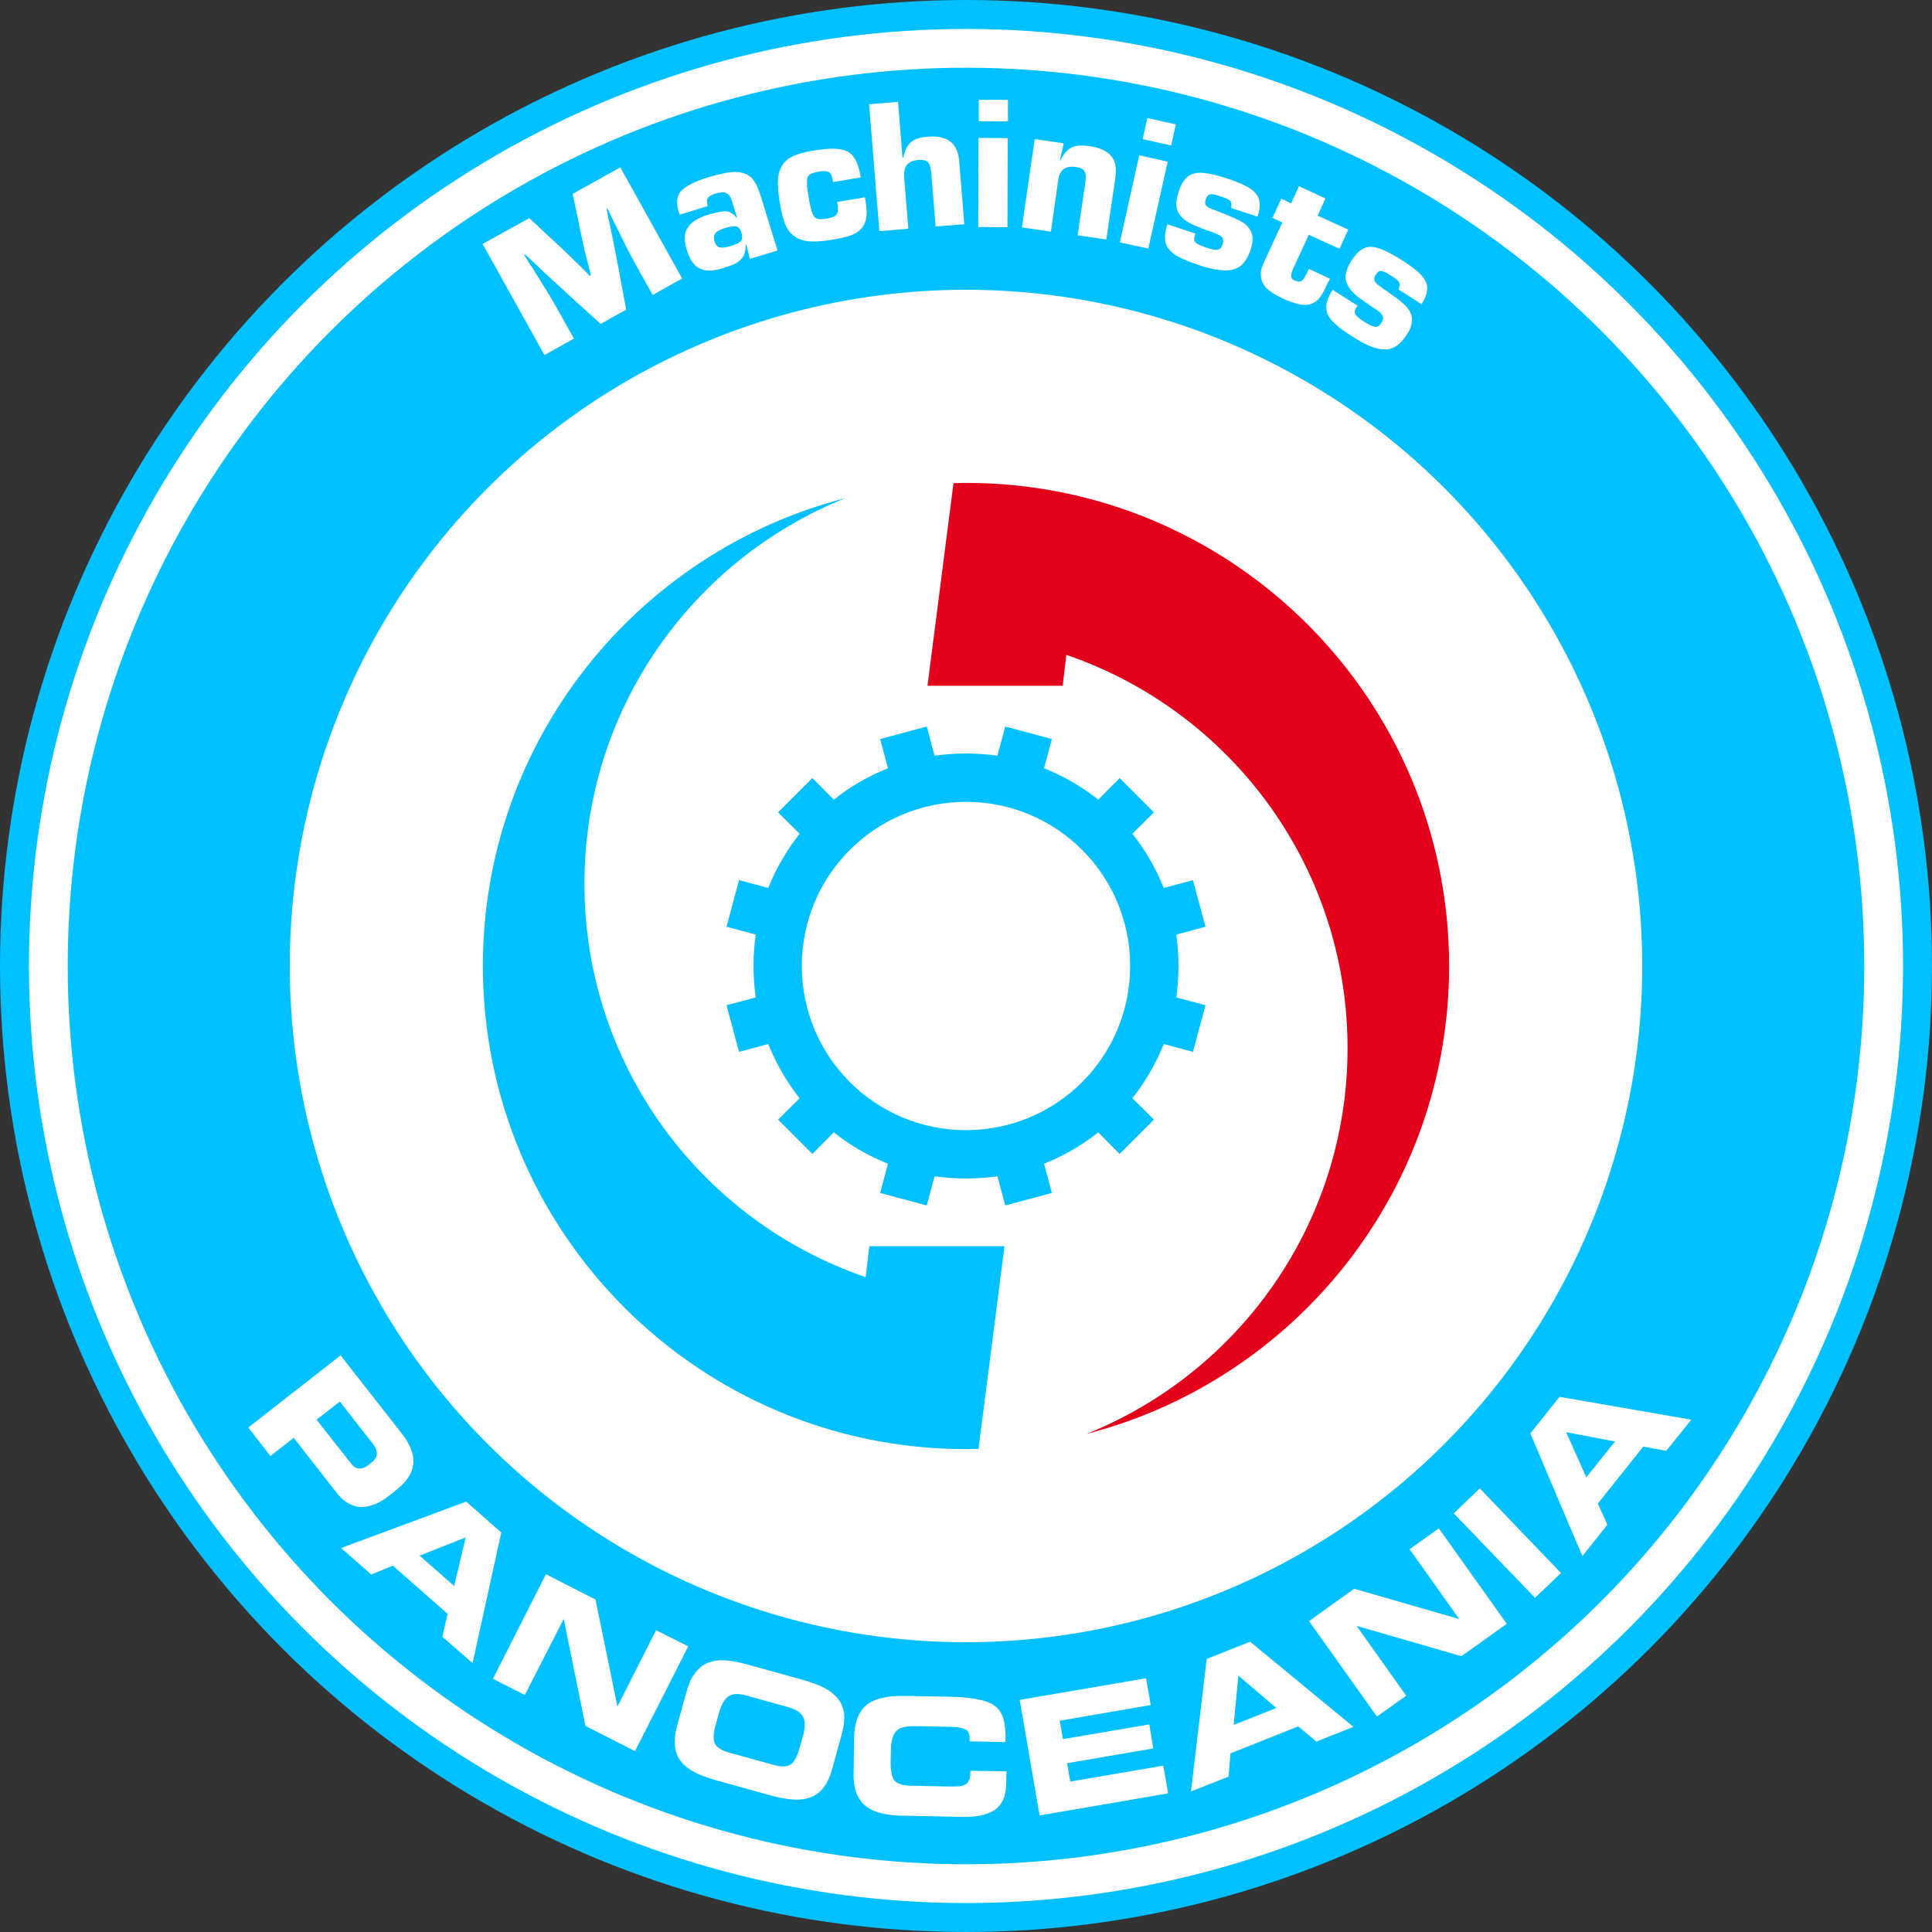 <?xml version="1.0" encoding="UTF-8" standalone="no"?>
<!-- Creator: CorelDRAW X7 -->

<svg
   xmlns:dc="http://purl.org/dc/elements/1.1/"
   xmlns:cc="http://creativecommons.org/ns#"
   xmlns:rdf="http://www.w3.org/1999/02/22-rdf-syntax-ns#"
   xmlns:svg="http://www.w3.org/2000/svg"
   xmlns="http://www.w3.org/2000/svg"
   xmlns:sodipodi="http://sodipodi.sourceforge.net/DTD/sodipodi-0.dtd"
   xmlns:inkscape="http://www.inkscape.org/namespaces/inkscape"
   xml:space="preserve"
   width="7.874in"
   height="7.874in"
   version="1.1"
   style="clip-rule:evenodd;fill-rule:evenodd;image-rendering:optimizeQuality;shape-rendering:geometricPrecision;text-rendering:geometricPrecision"
   viewBox="0 0 7874.001 7874.001"
   id="svg4464"
   inkscape:version="0.91 r13725"
   sodipodi:docname="PanOceania - Machinists - [N3] [Vyo].svg"><rect x="0" y="0" width="7874.001" height="7874.001" fill="#333333" stroke="none"/><sodipodi:namedview
     pagecolor="#ffffff"
     bordercolor="#666666"
     borderopacity="1"
     objecttolerance="10"
     gridtolerance="10"
     guidetolerance="10"
     inkscape:pageopacity="0"
     inkscape:pageshadow="2"
     inkscape:window-width="640"
     inkscape:window-height="480"
     id="namedview4503"
     showgrid="false"
     inkscape:zoom="0.23838384"
     inkscape:cx="736.83001"
     inkscape:cy="849.33005"
     inkscape:window-x="0"
     inkscape:window-y="0"
     inkscape:window-maximized="0"
     inkscape:current-layer="svg4464" /><defs
     id="defs4466"><style
       type="text/css"
       id="style4468"><![CDATA[
    .fil3 {fill:none}
    .fil0 {fill:#00C0FF}
    .fil4 {fill:#E2001A}
    .fil1 {fill:white}
    .fil2 {fill:white;fill-rule:nonzero}
   ]]></style></defs><g
     id="Layer_x0020_1"
     transform="translate(3937,-7063)"><circle
       class="fil0"
       cy="11000"
       r="3937"
       id="circle4472"
       cx="0"
       style="fill:#00c0ff" /><circle
       class="fil1"
       cy="11000"
       r="3819"
       id="circle4474"
       cx="0"
       style="fill:#ffffff" /><circle
       class="fil0"
       cy="11000"
       r="3661"
       id="circle4476"
       cx="0"
       style="fill:#00c0ff" /><circle
       class="fil1"
       cy="11000"
       r="2756"
       id="circle4478"
       cx="0"
       style="fill:#ffffff" /><path
       class="fil2"
       d="m -1409,7745 252,453 -120,67 -76,-136 c -8,-15 -18,-34 -30,-57 -12,-24 -20,-41 -25,-51 l -9,-18 -9,-18 -9,-18 -9,-18 -8,-18 -10,-18 -3,2 c 12,59 20,94 22,106 3,13 12,58 27,137 l 31,167 -104,58 -127,-115 c -20,-19 -39,-36 -54,-50 -16,-14 -29,-26 -39,-36 -11,-9 -23,-21 -38,-36 -16,-14 -32,-30 -50,-46 l -4,2 11,17 10,17 12,17 10,17 11,17 c 36,57 60,97 73,120 l 76,136 -120,67 -252,-453 190,-105 114,106 c 25,23 55,52 89,85 l 11,11 11,11 11,11 10,11 5,-3 -11,-44 c -10,-39 -16,-62 -17,-69 -2,-7 -6,-29 -14,-65 l -32,-153 194,-108 z"
       id="path4480"
       inkscape:connector-curvature="0"
       style="fill:#ffffff;fill-rule:nonzero" /><path
       id="1"
       class="fil2"
       d="m -1053,7903 -114,35 -3,-9 c -6,-19 -8,-36 -7,-50 1,-14 6,-26 15,-37 9,-10 23,-20 42,-29 18,-10 42,-19 71,-28 45,-13 81,-21 108,-21 28,0 49,8 65,22 15,15 28,39 38,72 l 70,226 -113,34 -14,-57 -3,1 c 0,17 -3,31 -8,42 -6,12 -15,21 -27,29 -13,8 -31,15 -55,22 -21,7 -40,10 -56,11 -16,0 -30,-3 -42,-9 -12,-6 -22,-15 -30,-27 -9,-13 -16,-29 -22,-49 -6,-19 -9,-36 -8,-50 0,-15 4,-28 11,-39 8,-12 18,-22 32,-31 14,-9 32,-17 55,-24 22,-6 40,-10 53,-12 14,-2 25,-1 33,3 9,4 18,12 27,22 l 2,0 -21,-68 c -5,-17 -13,-27 -23,-32 -10,-5 -24,-4 -44,2 -17,5 -27,11 -31,18 -5,7 -5,18 -1,33 z m 69,90 c -20,7 -32,13 -38,21 -6,8 -7,18 -3,32 4,14 11,23 21,25 9,3 26,1 50,-7 20,-6 32,-13 38,-20 5,-8 5,-19 0,-35 -4,-13 -10,-20 -20,-23 -9,-2 -25,0 -48,7 z"
       inkscape:connector-curvature="0"
       style="fill:#ffffff;fill-rule:nonzero" /><path
       id="2"
       class="fil2"
       d="m -525,7886 113,-19 c 5,29 8,52 7,66 0,15 -3,28 -8,40 -8,19 -22,33 -40,42 -18,10 -47,17 -86,24 -46,8 -82,10 -106,7 -25,-3 -46,-12 -64,-28 -13,-11 -23,-27 -30,-46 -7,-19 -14,-47 -20,-83 -6,-38 -9,-68 -7,-93 1,-24 7,-44 17,-59 10,-16 25,-29 45,-38 20,-9 47,-17 81,-22 47,-8 83,-10 108,-6 26,4 45,14 57,32 13,17 23,45 29,83 l -113,19 c -3,-21 -8,-34 -15,-39 -8,-6 -21,-7 -40,-4 -19,3 -32,7 -40,12 -7,5 -11,14 -11,27 -1,13 1,33 6,62 5,31 10,53 15,66 4,14 11,22 19,25 8,3 22,3 41,0 15,-3 25,-6 32,-10 7,-5 11,-11 12,-19 2,-9 1,-22 -2,-39 z"
       inkscape:connector-curvature="0"
       style="fill:#ffffff;fill-rule:nonzero" /><path
       id="3"
       class="fil2"
       d="m -277,7478 18,227 3,0 c 5,-21 12,-37 19,-48 8,-12 18,-20 31,-26 12,-6 29,-9 50,-11 39,-3 70,3 92,20 21,16 33,42 36,77 l 21,260 -117,9 -17,-215 c -2,-16 -4,-29 -8,-37 -3,-8 -8,-13 -15,-16 -7,-3 -18,-4 -32,-3 -21,2 -36,9 -45,20 -9,12 -13,29 -11,52 l 17,208 -118,10 -42,-517 118,-10 z"
       inkscape:connector-curvature="0"
       style="fill:#ffffff;fill-rule:nonzero" /><path
       id="4"
       class="fil2"
       d="m 171,7470 0,88 -119,-1 0,-87 119,0 z m -1,156 -1,363 -119,-1 1,-363 119,1 z"
       inkscape:connector-curvature="0"
       style="fill:#ffffff;fill-rule:nonzero" /><path
       id="5"
       class="fil2"
       d="m 280,7630 118,17 -15,69 2,0 c 13,-26 28,-43 45,-52 16,-8 39,-10 69,-6 29,4 52,11 70,22 17,10 29,24 36,41 6,18 7,39 4,64 l -37,254 -117,-17 30,-206 2,-14 c 3,-19 1,-33 -5,-42 -6,-9 -17,-14 -33,-16 -43,-7 -67,11 -73,51 l -30,212 -118,-17 52,-360 z"
       inkscape:connector-curvature="0"
       style="fill:#ffffff;fill-rule:nonzero" /><path
       id="6"
       class="fil2"
       d="m 855,7570 -19,86 -116,-26 19,-86 116,26 z m -33,152 -79,354 -116,-25 79,-355 116,26 z"
       inkscape:connector-curvature="0"
       style="fill:#ffffff;fill-rule:nonzero" /><path
       id="7"
       class="fil2"
       d="m 1188,7946 -107,-35 c 0,-4 0,-6 0,-6 1,-8 0,-15 -1,-19 -2,-4 -7,-8 -13,-11 -7,-4 -18,-8 -33,-13 -19,-6 -32,-9 -40,-7 -7,2 -13,8 -17,20 -5,15 -2,26 10,33 3,2 10,5 21,9 l 15,6 15,6 14,5 c 21,9 38,16 52,23 14,6 24,12 32,18 7,5 13,12 18,19 8,11 13,24 14,38 1,14 -2,30 -8,49 -8,22 -17,40 -28,53 -11,13 -25,22 -42,27 -17,5 -37,5 -61,2 -24,-3 -52,-10 -84,-21 -33,-11 -59,-22 -78,-32 -20,-10 -34,-22 -42,-34 -9,-12 -14,-26 -14,-42 -1,-16 3,-35 10,-57 l 114,38 -2,6 c -5,14 -4,24 2,30 6,6 20,13 44,21 21,7 37,10 46,9 10,-2 16,-8 20,-20 3,-9 4,-16 3,-22 -1,-5 -4,-10 -10,-14 -6,-4 -16,-9 -29,-14 -36,-12 -61,-22 -77,-29 -15,-6 -29,-14 -39,-22 -19,-14 -30,-30 -34,-48 -4,-19 -1,-42 8,-69 7,-22 16,-38 26,-50 10,-12 22,-20 37,-23 15,-4 33,-4 55,0 22,3 50,11 84,22 40,14 71,27 90,40 20,14 32,29 36,47 4,17 2,40 -7,67 z"
       inkscape:connector-curvature="0"
       style="fill:#ffffff;fill-rule:nonzero" /><path
       id="8"
       class="fil2"
       d="m 1558,7999 -36,78 -125,-57 -61,132 c -8,17 -11,29 -11,37 0,7 5,13 14,17 13,6 22,6 30,1 7,-5 15,-19 25,-41 l 4,-7 85,40 c -1,3 -2,6 -3,8 -1,2 -2,3 -4,5 -14,32 -25,52 -33,62 -7,10 -16,18 -28,24 -9,5 -20,7 -31,8 -12,0 -26,-2 -41,-7 -16,-4 -34,-11 -55,-21 -30,-14 -51,-28 -64,-41 -13,-14 -21,-30 -22,-50 -1,-9 -1,-18 2,-27 2,-9 7,-21 14,-36 l 71,-154 -40,-19 36,-78 40,19 32,-70 108,50 -32,70 125,57 z"
       inkscape:connector-curvature="0"
       style="fill:#ffffff;fill-rule:nonzero" /><path
       id="9"
       class="fil2"
       d="m 1857,8303 -94,-60 c 1,-3 1,-5 1,-6 3,-7 4,-14 3,-18 -1,-5 -4,-10 -10,-15 -5,-5 -15,-12 -29,-20 -16,-11 -28,-16 -37,-17 -8,0 -15,5 -21,16 -9,13 -8,24 2,34 2,3 8,8 18,15 l 12,9 14,9 12,9 c 19,13 34,24 45,34 12,9 21,18 26,25 6,7 11,15 14,23 5,13 6,26 3,40 -2,14 -8,29 -19,45 -13,20 -26,35 -40,45 -14,10 -30,16 -47,16 -17,1 -37,-3 -60,-12 -22,-9 -47,-22 -76,-41 -29,-18 -52,-35 -68,-50 -16,-14 -27,-28 -33,-42 -5,-14 -6,-29 -3,-45 4,-15 12,-33 24,-53 l 102,65 -4,5 c -8,12 -10,22 -5,30 4,7 16,18 37,31 20,13 34,19 43,20 10,1 18,-4 25,-15 5,-8 8,-15 8,-21 0,-5 -2,-11 -7,-16 -4,-6 -13,-13 -25,-21 -31,-20 -53,-36 -67,-46 -13,-10 -24,-21 -33,-31 -14,-18 -21,-36 -21,-55 1,-19 9,-41 24,-65 12,-19 25,-33 37,-42 12,-9 26,-14 41,-14 16,0 34,5 54,14 21,9 46,23 76,42 36,23 62,43 78,61 15,17 23,35 23,53 -1,18 -8,39 -23,64 z"
       inkscape:connector-curvature="0"
       style="fill:#ffffff;fill-rule:nonzero" /><circle
       class="fil3"
       cy="11000"
       r="3898"
       id="circle4491"
       cx="0"
       style="fill:none" /><path
       class="fil2"
       d="m -2925,12881 90,116 95,-74 179,229 c 16,19 32,33 50,41 18,9 35,13 53,12 18,-1 36,-6 53,-13 17,-8 33,-17 48,-29 l 32,-25 c 20,-16 36,-31 48,-48 12,-16 20,-34 23,-53 4,-19 2,-39 -6,-62 -8,-23 -22,-48 -43,-74 l -246,-314 -376,294 z m 373,-106 132,169 c 14,17 20,32 19,45 -1,12 -8,24 -21,34 l -15,12 c -12,9 -24,14 -36,13 -12,0 -23,-7 -33,-20 l -141,-179 95,-74 z m 5,597 123,108 88,-36 223,196 -21,94 123,107 117,-532 -143,-126 -510,189 z m 508,-43 -47,198 -141,-124 188,-74 z m 111,576 130,66 158,-309 1,1 88,434 202,103 217,-427 -131,-66 -157,310 -1,-1 -89,-434 -202,-103 -216,426 z m 751,190 c -9,33 -12,62 -9,86 3,24 11,45 25,62 14,17 32,31 55,43 23,12 52,22 85,32 l 227,63 c 34,9 64,15 89,16 26,2 50,-1 70,-8 21,-8 39,-21 54,-40 15,-19 27,-45 36,-78 l 38,-138 c 9,-33 13,-62 10,-86 -3,-24 -12,-45 -26,-62 -14,-17 -32,-31 -55,-43 -23,-12 -51,-22 -85,-32 l -227,-63 c -34,-9 -63,-15 -89,-17 -26,-2 -49,1 -70,9 -20,7 -38,21 -53,40 -16,19 -28,45 -37,79 l -38,137 z m 171,-53 c 9,-32 21,-53 37,-65 17,-12 42,-13 77,-3 l 165,46 c 35,10 56,24 64,42 8,19 8,43 -1,75 l -14,49 c -9,35 -22,58 -36,68 -15,10 -38,11 -70,2 l -181,-50 c -32,-9 -52,-22 -59,-38 -7,-16 -6,-42 4,-77 l 14,-49 z m 548,245 c -1,34 3,62 12,85 9,23 23,41 40,54 18,13 39,22 64,28 26,6 56,9 91,9 l 236,5 c 36,1 65,-3 89,-9 23,-7 42,-17 55,-29 13,-13 22,-28 27,-44 5,-17 8,-37 8,-59 l 1,-45 -147,-2 c 0,15 -1,27 -4,35 -4,9 -8,16 -15,20 -6,4 -15,7 -25,8 -10,1 -25,1 -43,1 l -156,-3 c -33,-1 -56,-8 -67,-22 -10,-14 -16,-39 -15,-75 l 1,-52 c 1,-32 7,-56 20,-72 13,-15 37,-22 74,-22 l 159,3 c 23,1 40,5 52,11 11,7 16,19 16,35 l 0,13 146,3 c 1,-37 -1,-67 -7,-89 -5,-22 -15,-40 -31,-54 -16,-14 -39,-24 -70,-30 -30,-7 -71,-11 -123,-12 l -172,-3 c -35,-1 -65,1 -91,6 -25,5 -47,13 -65,25 -18,13 -32,30 -42,53 -10,22 -15,51 -16,85 l -2,143 z m 758,175 524,-90 -20,-113 -379,65 -13,-75 351,-60 -16,-98 -352,60 -13,-75 371,-64 -19,-109 -515,88 81,471 z m 617,-98 153,-60 8,-95 276,-110 74,62 151,-60 -421,-347 -177,70 -64,540 z m 193,-472 155,132 -174,69 19,-201 z m 565,167 119,-85 -201,-283 1,-1 425,123 185,-132 -277,-389 -119,85 201,283 -1,1 -426,-123 -184,132 277,389 z m 644,-484 106,-101 -331,-345 -106,102 331,344 z m 193,-170 102,-128 -39,-86 185,-232 94,17 102,-127 -537,-93 -119,149 212,500 z m -66,-505 199,38 -117,146 -82,-184 z"
       id="path4493"
       inkscape:connector-curvature="0"
       style="fill:#ffffff;fill-rule:nonzero" /><circle
       class="fil3"
       cy="11000"
       r="3898"
       id="circle4495"
       cx="0"
       style="fill:none" /><path
       class="fil0"
       d="m -350,10075 190,-51 32,119 c 42,-6 85,-9 128,-9 43,0 86,3 128,9 l 32,-119 190,51 -32,119 c 80,32 154,75 221,128 l 87,-88 140,140 -88,87 c 53,67 96,141 128,221 l 119,-32 51,190 -119,32 c 6,42 9,85 9,128 0,43 -3,86 -9,128 l 119,32 -51,190 -119,-32 c -32,80 -75,154 -128,221 l 88,87 -140,140 -87,-88 c -67,53 -141,96 -221,128 l 32,119 -190,51 -32,-119 c -42,6 -85,9 -128,9 -43,0 -86,-3 -128,-9 l -32,119 -190,-51 32,-119 c -80,-32 -154,-75 -221,-128 l -87,88 -140,-140 88,-87 c -53,-67 -96,-141 -128,-221 l -119,32 -51,-190 119,-32 c -6,-42 -9,-85 -9,-128 0,-43 3,-86 9,-128 l -119,-32 51,-190 119,32 c 32,-80 75,-154 128,-221 l -88,-87 140,-140 87,88 c 67,-53 141,-96 221,-128 l -32,-119 z M 0,11669 c 370,0 669,-299 669,-669 0,-370 -299,-669 -669,-669 -370,0 -669,299 -669,669 0,370 299,669 669,669 z"
       id="path4497"
       inkscape:connector-curvature="0"
       style="fill:#00c0ff" /><path
       class="fil4"
       d="m 491,12907 c 850,-219 1478,-990 1478,-1907 0,-1087 -882,-1969 -1969,-1969 -17,0 -34,1 -51,1 l 0,0 -106,826 551,0 15,-126 c 667,228 1146,859 1146,1603 0,712 -440,1322 -1064,1572 z"
       id="path4499"
       inkscape:connector-curvature="0"
       style="fill:#e2001a" /><path
       class="fil0"
       d="m -491,9093 c -850,219 -1478,990 -1478,1907 0,1087 882,1969 1969,1969 17,0 34,-1 51,-1 l 0,0 106,-826 -551,0 -15,126 c -667,-228 -1146,-859 -1146,-1603 0,-712 440,-1322 1064,-1572 z"
       id="path4501"
       inkscape:connector-curvature="0"
       style="fill:#00c0ff" /></g></svg>